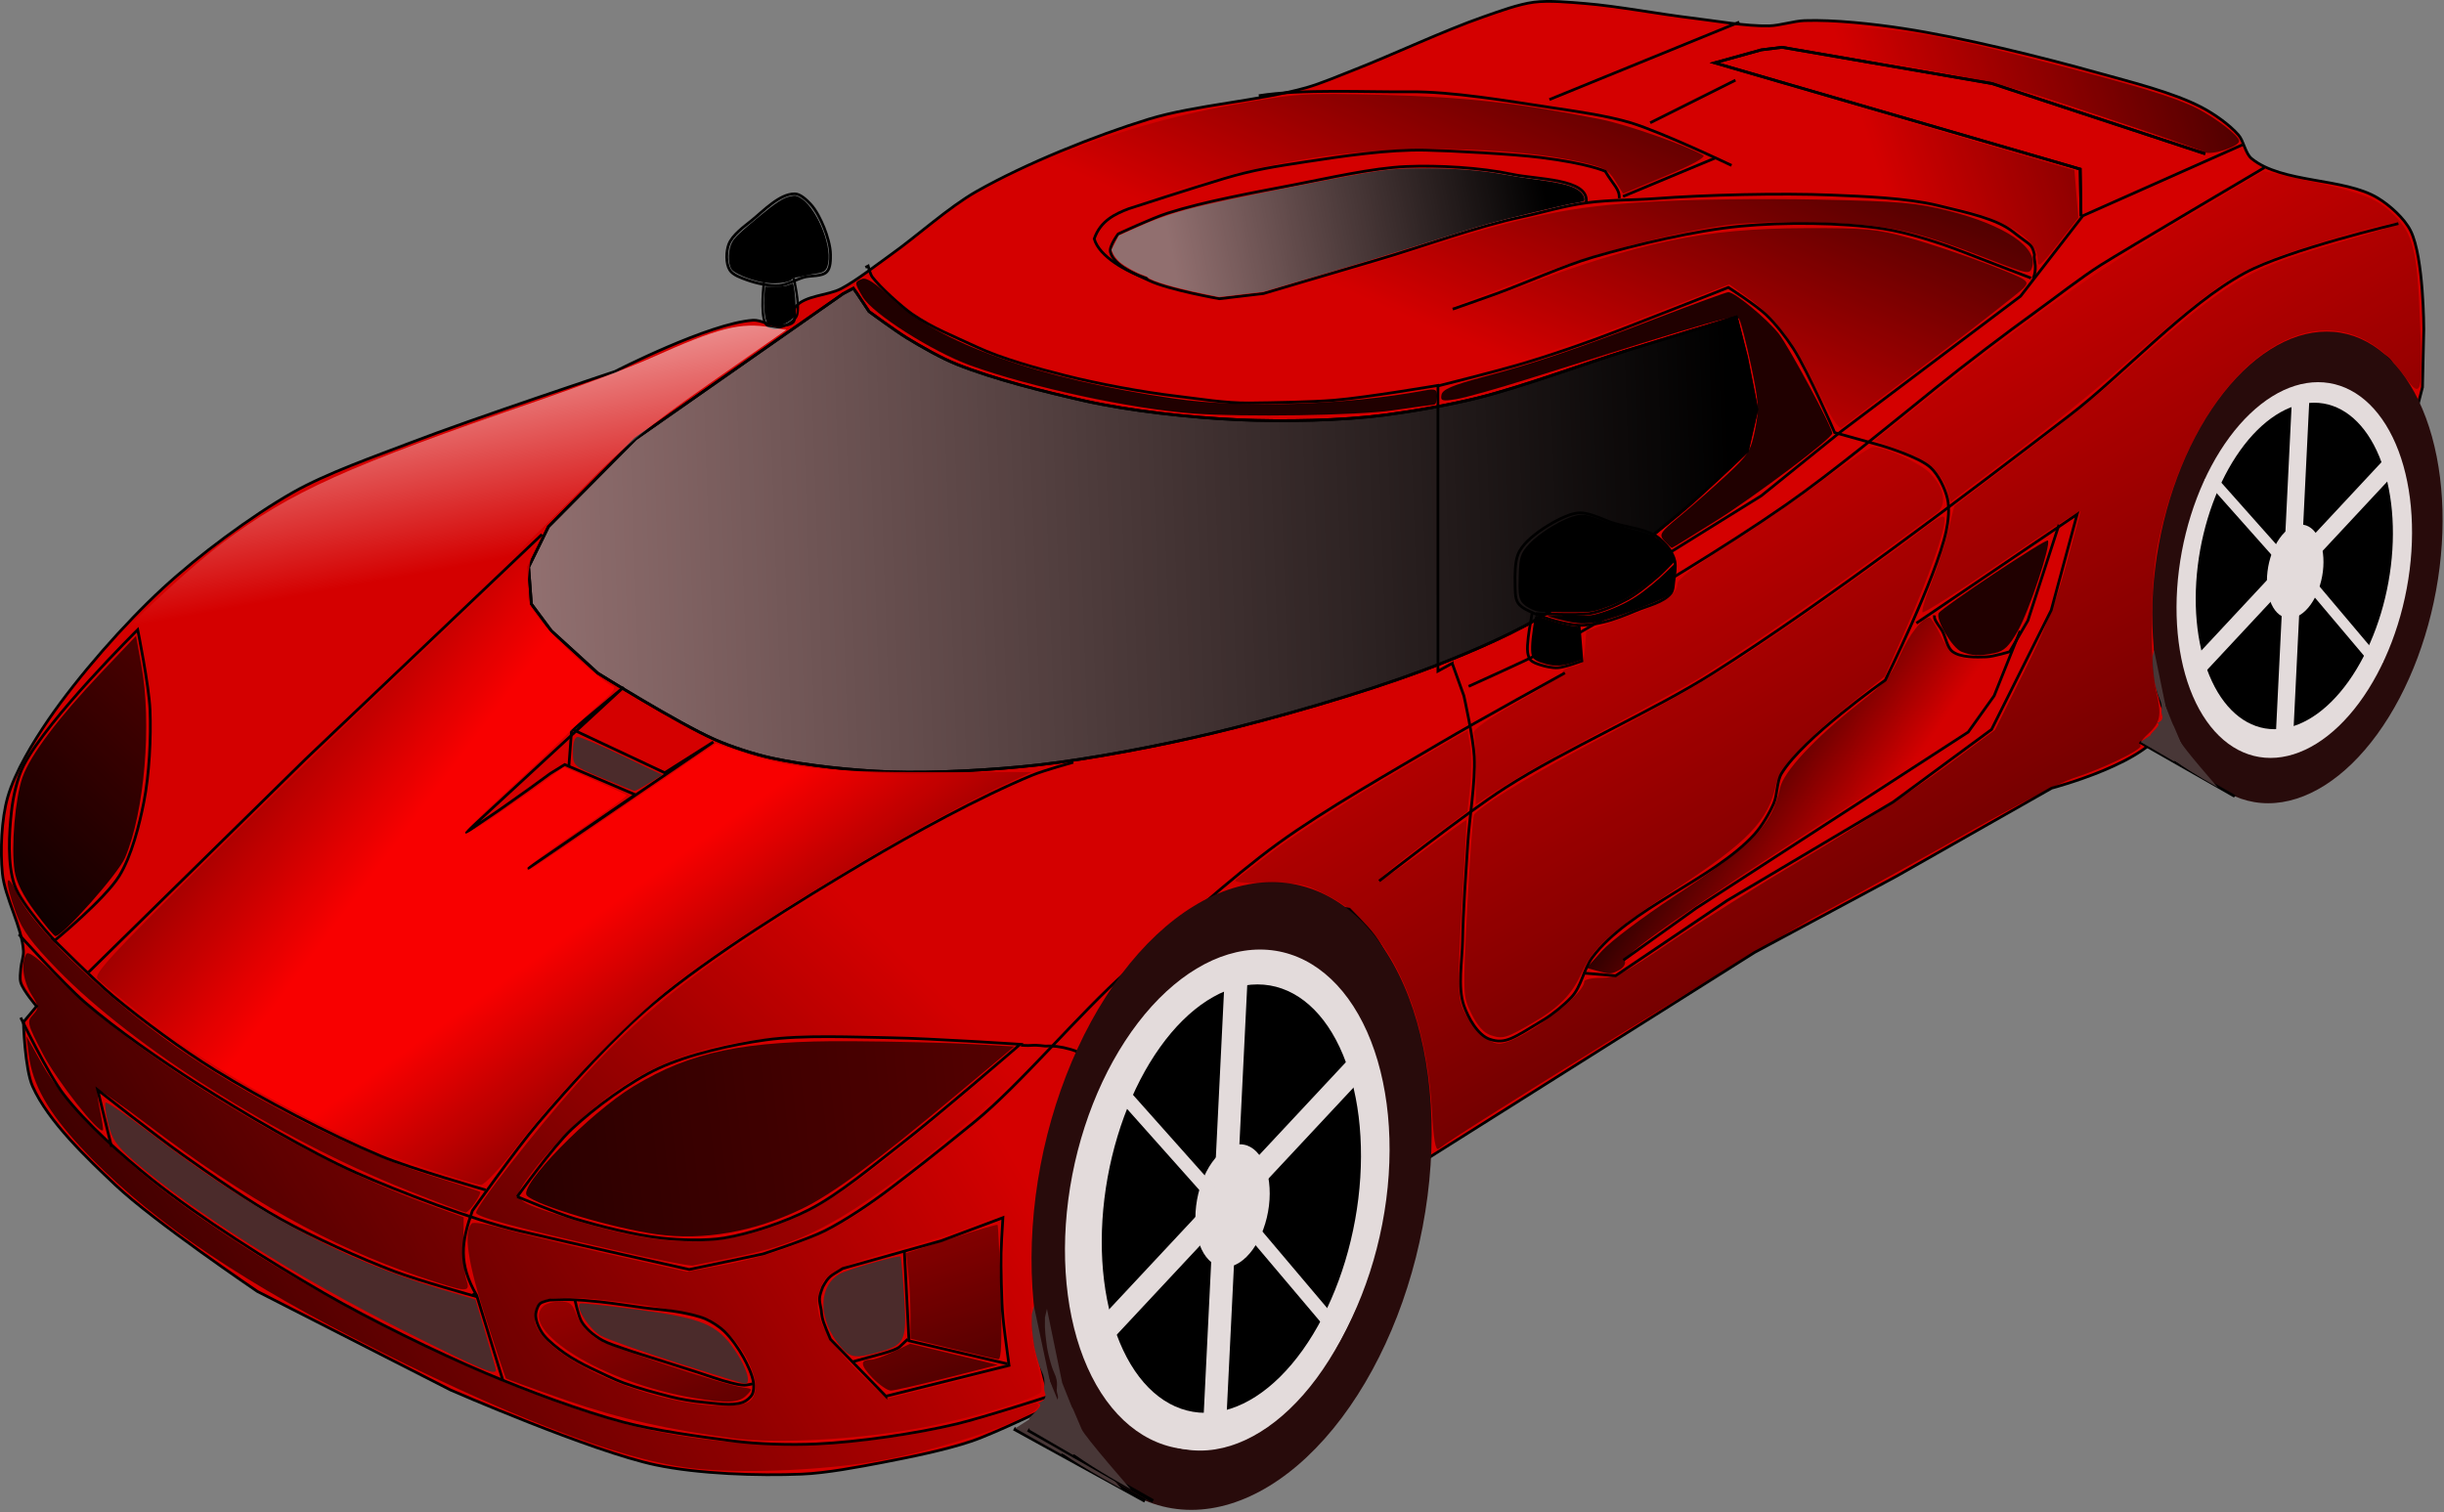 <svg width="892" height="552" viewBox="0 0 892 552" fill="none" xmlns="http://www.w3.org/2000/svg">
<rect x="0" y="0" width="892" height="552" fill="#808080" stroke="none"/>
<g clip-path="url(#clip0_745_2083)">
<path fill-rule="evenodd" clip-rule="evenodd" d="M383.74 513.2C383.74 513.2 363.571 523.083 354.473 526.154C345.079 529.325 332.065 531.965 322.328 533.831C313.472 535.527 301.592 537.783 292.582 538.148C276.587 538.798 254.994 538.075 239.326 534.79C215.929 529.885 164.48 507.443 164.48 507.443L93.952 471.46C93.952 471.46 56.249 445.954 42.136 432.598C31.896 422.908 17.662 409.486 11.91 396.615C9.003 390.111 8.552 373.106 8.552 373.106L13.349 367.349C13.349 367.349 8.494 361.693 7.592 358.713C7.133 357.197 7.471 355.014 7.592 353.435C7.736 351.547 8.658 349.088 8.552 347.198C8.058 338.413 1.736 327.648 0.875 318.891C0.056 310.563 0.511 299.114 2.794 291.064C5.411 281.835 12.252 270.675 17.667 262.757C28.438 247.01 45.385 227.715 59.408 214.779C72.421 202.775 91.519 188.513 106.906 179.755C119.127 172.799 136.963 166.574 150.086 161.523C172.134 153.038 224.452 135.615 224.452 135.615C224.452 135.615 258.745 118.007 274.829 116.904C277.477 116.722 280.811 118.799 283.465 118.823C285.308 118.84 288.211 118.933 289.485 117.601C290.659 116.374 289.303 113.336 290.362 112.009C293.709 107.816 302.24 107.912 306.974 105.389C312.823 102.272 319.804 96.755 325.206 92.915C334.685 86.176 346.28 75.632 356.392 69.886C374.171 59.782 399.691 49.492 419.243 43.498C436.084 38.336 459.871 36.792 476.817 31.983C481.987 30.516 488.604 27.701 493.609 25.746C508.099 20.086 526.898 11.196 541.587 6.075C546.964 4.201 554.171 1.525 559.819 0.797C565.388 0.08 572.933 0.827 578.53 1.277C590.258 2.221 605.708 5.168 617.392 6.555C625.869 7.561 637.165 9.629 645.699 9.433C649.627 9.344 654.727 7.646 658.653 7.514C669.476 7.15 683.932 8.752 694.636 10.393C716.38 13.726 744.941 20.773 766.123 26.705C777.519 29.896 793.063 33.687 803.546 39.179C808.008 41.517 813.669 45.458 816.98 49.254C818.928 51.488 819.479 56.019 821.778 57.89C833.005 67.03 855.451 64.789 867.837 72.283C872.191 74.918 877.577 79.715 879.831 84.277C884.656 94.041 884.629 120.26 884.629 120.26L884.149 141.37L880.311 156.243C880.311 156.243 876.568 138.706 872.634 132.254C870.621 128.952 864.021 127.494 860.336 126.32C853.798 124.237 845.944 125.481 839.908 128.744C832.651 132.667 824.165 142.807 818.284 149.908C812.403 157.009 807.215 164.487 802.106 174.474C796.997 184.461 792.109 203.06 789.632 213.336C787.155 223.612 787.348 226.829 786.779 235.708C786.512 239.876 786.754 250.102 788.143 254.041C788.621 255.399 788.702 257.169 789.43 258.41C790.148 259.632 790.56 263.328 790.112 264.672C785.629 278.12 748.851 287.701 748.851 287.701L692.237 319.846L640.421 347.673L504.161 433.554C512.334 412.647 510.956 414.216 512.387 398.928C514.38 382.024 512.297 375.167 511.591 362.313C503.717 343.16 502.939 342.637 492.482 331.923C484.486 330.644 482.108 329.365 470.74 329.771C452.881 335.126 451.877 335.987 437.951 345.275C427.802 353.976 416.639 365.692 405.257 379.806C398.25 388.495 392.173 402.712 385.422 419.312C381.115 429.903 379.236 444.2 378.459 455.624C377.637 467.709 377.835 480.045 378.939 492.087C379.594 499.236 382.137 506.161 383.737 513.197L383.74 513.2Z" fill="#D40000" stroke="black"/>
<path d="M7.557 371.48C7.557 371.48 17.39 391.924 23.289 399.574C31.442 410.147 44.898 422.126 55.316 430.477C72.971 444.629 98.63 460.776 118.246 472.056C135.368 481.901 159.057 493.569 177.243 501.273C192.068 507.554 212.234 515.181 227.811 519.253C239.393 522.281 255.27 524.46 267.142 525.995C276.707 527.233 288.41 527.555 298.045 527.119C313.272 526.431 334.351 523.359 349.175 519.815C359.445 517.36 382.887 509.701 382.887 509.701" stroke="black"/>
<path d="M40.707 418.67L35.65 397.881C35.65 397.881 57.035 414.736 66.553 421.48C77.081 428.94 91.225 438.828 102.513 445.079C114.522 451.729 131.267 459.288 144.092 464.183C152.66 467.453 173.309 473.173 173.309 473.173L172.748 472.049" stroke="black"/>
<path d="M323.33 509.7L303.103 488.911C300.589 482.969 300.061 481.993 299.732 478.235C298.926 474.234 298.716 474.007 300.294 469.807C302.53 465.772 302.978 465.908 307.598 463.064L343.558 452.95L366.033 444.522C365.25 457.74 365.262 457.649 365.472 468.682C365.812 479.999 365.755 479.794 368.281 498.461L323.331 509.698L323.33 509.7Z" stroke="black"/>
<path d="M367.72 497.9L331.76 489.472L330.074 456.883V456.321" stroke="black"/>
<path d="M331.3 488.87L328.457 491.549C326.605 493.346 318.688 494.926 311.039 497.168" stroke="black"/>
<path d="M183.54 503.94L174.005 472.95C167.175 461.215 168.396 453.428 172.416 441.96C172.416 441.96 188.528 419.252 196.254 410.176C208.056 396.311 224.409 378.163 238.368 366.473C259.708 348.602 291.496 329.009 315.445 314.824C333.242 304.283 357.518 290.951 376.63 283.04C381.018 281.223 391.728 278.272 391.728 278.272" stroke="black"/>
<path d="M188.79 436.85C188.79 436.85 201.718 418.698 208.655 412.217C217.16 404.271 229.884 394.873 240.439 389.968C251.398 384.875 267.405 381.304 279.375 379.638C293.071 377.732 311.636 378.611 325.462 378.843C339.543 379.08 372.344 381.227 372.344 381.227C372.344 381.227 342.16 407.321 328.641 417.779C318.909 425.307 306.232 436.034 295.267 441.617C286.534 446.064 273.951 450.377 264.277 451.947C257.453 453.055 248.104 452.711 241.233 451.947C231.519 450.868 218.802 447.63 209.449 444.796C203.094 442.87 188.789 436.85 188.789 436.85L188.79 436.85Z" stroke="black"/>
<path d="M372.63 381.56C377.537 381.945 375.701 381.207 381.45 381.873C386.467 381.509 394.854 383.392 399.59 387.804" stroke="black"/>
<path d="M19.917 343.38C19.917 343.38 38.252 328.298 43.516 319.781C48 312.526 50.86 301.18 52.506 292.811C54.462 282.865 55.19 269.225 54.754 259.099C54.372 250.239 50.258 229.882 50.258 229.882C50.258 229.882 17.628 262.135 8.68 279.327C6.263 283.969 4.756 290.981 4.185 296.183C3.3 304.233 2.657 315.501 5.308 323.153C7.759 330.226 19.917 343.38 19.917 343.38Z" stroke="black"/>
<path d="M18.794 342.26C18.794 342.26 34.122 357.661 41.269 363.611C51.841 372.413 66.651 383.349 78.353 390.581C95.797 401.362 120.113 414.143 139.035 422.046C150.152 426.689 177.242 434.407 177.242 434.407" stroke="black"/>
<path fill-rule="evenodd" clip-rule="evenodd" d="M307.69 107.24L231.94 160.24L200.19 192.24L192.94 206.99L193.94 220.49L201.19 230.24L218.19 245.74C218.19 245.74 247.448 264.042 260.94 269.99C266.93 272.631 275.295 275.343 281.69 276.74C294.378 279.512 311.711 281.287 324.69 281.74C340.972 282.308 362.752 281.076 378.94 279.24C398.103 277.066 423.432 272.22 442.19 267.74C465.478 262.178 496.249 253.337 518.69 244.99C531.873 240.087 549.314 232.867 561.44 225.74C578.122 215.935 598.282 199.576 613.19 187.24C620.879 180.878 637.69 164.74 637.69 164.74L641.19 149.49L637.44 130.49L633.69 115.74C633.69 115.74 605.67 124.251 593.69 127.99C577.388 133.078 556.006 141.09 539.44 145.24C529.452 147.742 515.899 150.145 505.69 151.49C489.653 153.603 468.1 153.949 451.94 153.24C434.769 152.487 412.203 150.038 395.44 146.24C381.364 143.051 362.581 138.375 349.19 132.99C343.525 130.712 336.405 126.666 331.19 123.49C326.819 120.828 317.19 113.74 317.19 113.74L312.69 106.99L311.44 105.24L307.69 107.24Z" fill="#916F6F" stroke="black"/>
<path d="M32.345 354.89L111.541 277.108L197.808 195.084" stroke="black"/>
<path d="M6.89 341.11C6.89 341.11 23.104 359.086 30.932 365.859C42.419 375.799 59.147 387.373 71.944 395.557C88.747 406.303 112.509 420.324 129.927 428.084C145.631 435.08 172.593 445.343 189.324 449.297C209.083 453.966 251.549 463.439 251.549 463.439L278.419 457.782C278.419 457.782 294.571 452.558 301.047 449.297C308.719 445.433 318.268 438.964 325.089 433.741C334.152 426.8 338.862 423.249 355.495 409.699C372.469 395.872 393.602 370.27 411.356 354.545C427.582 340.174 448.974 320.615 466.51 307.876C483.465 295.558 507.861 281.761 525.907 271.106C539.32 263.186 571.162 245.65 571.162 245.65" stroke="black"/>
<path d="M195.55 479.61C195.429 480.618 195.731 481.993 196.052 482.956C196.52 484.362 197.468 486.148 198.394 487.306C200.305 489.695 203.594 492.229 206.09 493.998C208.822 495.934 212.759 498.101 215.793 499.519C219.045 501.038 224.336 503.665 227.712 504.884C233.012 506.798 239.279 508.488 244.736 509.891C248.236 510.791 253.013 511.597 256.614 511.899C260.965 512.264 267.071 513.405 271.169 511.899C272.406 511.444 273.892 510.215 274.515 509.055C275.113 507.941 275.178 506.126 275.017 504.872C274.633 501.877 272.797 498.147 271.336 495.504C269.618 492.393 266.881 488.42 264.31 485.967C262.608 484.344 259.926 482.592 257.785 481.618C255.181 480.432 251.39 479.663 248.583 479.108C244.614 478.323 239.212 477.958 235.2 477.435C230.378 476.807 223.975 475.768 219.139 475.26C215.785 474.908 211.3 474.51 207.93 474.424C205.772 474.368 200.736 474.591 200.736 474.591C200.736 474.591 197.902 475.115 197.055 475.929C196.195 476.756 195.692 478.426 195.55 479.61Z" stroke="black"/>
<path d="M209.8 474.39C209.8 474.39 210.989 480.079 212.142 482.253C212.81 483.514 214.112 484.958 215.153 485.934C216.414 487.114 218.318 488.459 219.838 489.28C222.159 490.533 225.55 491.575 228.036 492.458C231.565 493.713 236.347 495.162 239.913 496.306C244.176 497.674 249.867 499.472 254.135 500.823C257.948 502.031 262.962 503.894 266.85 504.839C268.285 505.187 270.224 505.671 271.701 505.675C272.617 505.678 274.713 505.173 274.713 505.173" stroke="black"/>
<path d="M530.02 242.16L534.279 253.99C534.279 253.99 537.746 269.47 538.064 276.23C538.513 285.757 536.307 298.416 535.698 307.934C535.018 318.574 533.983 332.763 533.806 343.424C533.687 350.522 531.926 360.386 534.279 367.084C535.822 371.477 539.328 377.906 543.743 379.387C549.463 381.306 552.361 378.945 563.381 372.289C566.7 370.284 570.895 366.829 573.555 364.008C577.191 360.152 577.968 353.832 581.126 349.575C594.406 331.675 625.251 321.084 640.276 304.621C642.984 301.653 645.784 296.954 647.374 293.264C648.709 290.165 648.459 285.263 650.213 282.38C658.154 269.327 688.069 248.31 688.069 248.31C688.069 248.31 706.564 211.126 710.309 193.892C711.063 190.421 711.586 185.522 710.782 182.062C709.906 178.288 707.472 173.339 704.631 170.705C700.297 166.688 686.649 162.661 686.649 162.661L669.614 157.929C669.614 157.929 660.008 135.839 654.472 127.171C651.917 123.172 647.976 118.133 644.534 114.868C640.847 111.369 630.811 104.93 630.811 104.93C630.811 104.93 603.007 115.913 591.062 120.546C579.583 124.998 565.501 129.884 553.679 133.322C545.473 135.71 524.814 140.894 524.814 140.894V244.994L530.02 242.154L530.02 242.16Z" stroke="black"/>
<path d="M536.01 250.57C536.01 250.57 555.315 241.876 563.447 237.855C567.311 235.944 572.42 233.303 576.162 231.163C599.327 217.914 629.888 199.577 651.782 184.319C668.915 172.379 690.39 154.585 706.657 141.49C717.429 132.818 731.91 121.804 743.129 113.718C750.224 108.604 759.49 101.322 766.886 96.653C774.75 91.689 826.445 61.185 826.445 61.185" stroke="black"/>
<path d="M578.29 355.26L589.647 356.206L630.342 328.761L690.911 292.798L726.874 266.299L748.641 222.765L758.105 187.748L699.429 227.497" stroke="black"/>
<path d="M751.48 191.53L740.123 226.547L733.499 237.904C733.499 237.904 727.597 239.71 724.981 239.797C721.249 239.92 715.696 240.104 712.678 237.904C710.626 236.408 710.114 232.559 708.892 230.333C708.096 228.882 706.495 227.196 706.053 225.601C705.977 225.327 706.053 224.654 706.053 224.654" stroke="black"/>
<path d="M737.29 230.33L727.826 253.99L718.362 267.24L618.99 331.595L592.491 350.523" stroke="black"/>
<path d="M741.25 101.49C741.25 101.49 726.694 95.96 716.644 92.026C708.11 88.685 696.367 84.881 687.306 83.508C671.864 81.169 650.802 81.086 635.254 82.562C618.79 84.125 597.182 89.275 581.31 93.919C570.53 97.073 556.842 103.312 546.293 107.169C541.486 108.927 530.204 112.847 530.204 112.847" stroke="black"/>
<path d="M578.94 73.688C579.887 65.17 560.831 65.542 551.962 63.631C540.552 61.172 524.82 60.276 513.16 60.792C500.803 61.338 484.609 65.067 472.465 67.417C458.466 70.125 439.672 73.482 426.092 77.827C420.518 79.61 408.11 85.398 408.11 85.398C408.11 85.398 404.702 89.937 405.271 92.023C406.662 97.117 414.696 100.168 419.467 102.433C426.621 105.829 445.02 109.057 445.02 109.057L461.109 107.165C461.109 107.165 490.246 98.51 502.75 94.862C519.485 89.978 538.704 82.735 555.759 79.127C562.909 77.614 570.625 75.174 579.082 74.035C587.539 72.895 596.738 73.056 604.025 72.502C622.429 71.102 649.928 70.447 668.369 71.202C680.055 71.681 695.848 72.257 707.171 74.987C718.494 77.718 728.735 79.921 734.649 84.587C740.563 89.253 741.338 88.976 742.158 91.576C742.978 94.177 742.059 92.155 742.688 95.726C743.317 99.297 741.915 102.396 741.679 101.924" stroke="black"/>
<path d="M418.92 101.75C410.911 99.239 401.078 93.469 399.37 87.176C401.646 80.529 407.156 78.04 411.875 76.225C411.875 76.225 435.953 68.396 446.674 65.207C457.695 61.929 465.214 60.816 476.578 59.069C490.014 57.005 506.682 54.529 520.272 54.825C530.284 55.042 552.394 56.256 562.331 57.501C579.853 59.697 585.868 62.53 585.868 62.53C588.991 67.704 591.168 69.092 590.978 72.372" stroke="black"/>
<path d="M804.86 56.153L727.048 30.508L650.39 17.258L642.819 18.204L625.784 22.936L759.224 61.738L759.526 78.939" stroke="black"/>
<path d="M580.36 219.79L642.822 180.988L672.16 157.328L737.461 108.115L760.175 78.777L818.425 52.86" stroke="black"/>
<path d="M631.97 60.384C631.97 60.384 606.663 48.301 595.2 44.828C586.52 42.198 574.47 40.522 565.502 39.171C550.306 36.883 529.957 33.359 514.59 33.514C498.33 33.678 475.501 32.413 459.436 34.929" stroke="black"/>
<path d="M626.31 57.556L592.369 71.698" stroke="black"/>
<path d="M634.8 8.058L565.504 36.342" stroke="black"/>
<path d="M633.39 29.272L602.277 44.828" stroke="black"/>
<path d="M525.36 140.61C525.36 140.61 498.569 145.166 486.86 146.11C478.466 146.786 464.281 147.027 455.86 147.11C447.149 147.195 438.012 145.63 429.36 144.61C417.088 143.163 400.839 140.141 388.86 137.11C378.927 134.597 365.635 130.965 356.36 126.61C347.998 122.684 340.461 119.86 332.86 114.61C329.158 112.052 321.058 104.711 318.36 101.11C317.592 100.084 316.86 97.11 316.86 97.11L315.86 97.61" stroke="black"/>
<path d="M439.39 107.3C428.658 105.09 420.302 102.632 418.922 101.28C418.681 101.043 417.885 100.658 417.154 100.424C414.739 99.651 410.346 97.189 408.63 95.646C407.701 94.811 406.647 93.476 406.288 92.68L405.636 91.234L406.966 88.613L408.296 85.992L412.768 83.972C427.634 77.258 433.384 75.716 471.157 68.311C505.21 61.636 506.556 61.45 520.654 61.461C531.713 61.47 540.869 62.219 549.718 63.838C552.303 64.311 556.328 64.947 558.661 65.252C568.488 66.535 572.502 67.421 575.249 68.912C577.063 69.897 578.28 71.436 578.283 72.745C578.284 73.568 578.274 73.571 574.041 74.289C570.563 74.878 548.727 80.106 543.105 81.695C538.149 83.097 530.467 85.469 513.572 90.816C508.608 92.388 494.767 96.564 482.816 100.097L461.086 106.52L453.006 107.48L444.925 108.439L439.39 107.3Z" fill="#916F6F"/>
<path d="M890.397 207.138C887.563 229.972 879.379 251.87 867.644 268.016C855.909 284.162 841.584 293.232 827.822 293.232C814.059 293.232 801.986 284.162 794.258 268.016C786.53 251.87 783.78 229.972 786.613 207.138C789.447 184.305 797.631 162.407 809.366 146.261C821.102 130.115 835.426 121.045 849.189 121.045C862.951 121.045 875.024 130.115 882.752 146.261C890.48 162.407 893.23 184.305 890.397 207.138Z" fill="#280B0B"/>
<path d="M815.62 290.73L780.883 270.931" stroke="black"/>
<path d="M793.38 277.9L781.25 270.841L784.922 268.395C784.611 267.712 789.582 264.278 787.214 263.978C786.8 263.926 789.999 263.573 789.07 260.922C788.466 259.195 789.714 258.256 788.094 254.842C787.277 253.121 786.381 249.207 786.224 248.137C785.289 241.745 785.703 241.208 785.618 239.652L786.171 237.265L790.408 257.859C795.727 271.284 790.671 258.445 795.795 270.731C796.686 272.869 809.583 287.621 809.424 287.452C809.315 287.336 800.065 282.279 793.734 277.724L793.38 277.9Z" fill="#483737"/>
<path d="M879.457 208.1C877.158 226.291 870.518 243.737 860.998 256.6C851.477 269.463 839.856 276.69 828.69 276.69C817.525 276.69 807.73 269.463 801.461 256.6C795.191 243.737 792.96 226.291 795.259 208.1C797.558 189.909 804.198 172.463 813.719 159.6C823.239 146.737 834.86 139.51 846.026 139.51C857.191 139.51 866.986 146.737 873.256 159.6C879.525 172.463 881.756 189.909 879.457 208.1Z" fill="#E3DBDB"/>
<path d="M872.612 206.607C870.688 222.411 865.129 237.569 857.159 248.744C849.188 259.919 839.459 266.198 830.112 266.198C820.765 266.198 812.565 259.919 807.316 248.744C802.067 237.569 800.199 222.411 802.124 206.607C804.048 190.803 809.607 175.645 817.577 164.47C825.548 153.295 835.277 147.016 844.624 147.016C853.971 147.016 862.172 153.295 867.42 164.47C872.669 175.645 874.537 190.803 872.612 206.607Z" fill="black"/>
<path d="M847.802 208.582C847.25 213.114 845.656 217.461 843.37 220.666C841.084 223.871 838.294 225.672 835.614 225.672C832.933 225.672 830.581 223.871 829.076 220.666C827.571 217.461 827.035 213.114 827.587 208.582C828.139 204.049 829.733 199.702 832.019 196.497C834.305 193.292 837.095 191.491 839.776 191.491C842.456 191.491 844.808 193.292 846.313 196.497C847.819 199.702 848.354 204.049 847.802 208.582Z" fill="#E3DBDB"/>
<path d="M521.024 436.611C517.119 467 505.838 496.143 489.665 517.631C473.491 539.119 453.748 551.19 434.78 551.19C415.812 551.19 399.172 539.119 388.521 517.631C377.87 496.143 374.08 467 377.985 436.611C381.89 406.223 393.17 377.079 409.344 355.592C425.518 334.104 445.26 322.032 464.228 322.032C483.197 322.032 499.836 334.104 510.488 355.592C521.139 377.079 524.929 406.223 521.024 436.611Z" fill="#280B0B"/>
<path d="M417.93 547.9L370.056 521.549" stroke="black" stroke-width="1.354"/>
<path d="M387.28 530.82L370.562 521.424L375.623 518.169C375.195 517.26 382.046 512.691 378.782 512.291C378.212 512.222 382.62 511.752 381.34 508.223C380.507 505.926 382.227 504.675 379.995 500.132C378.869 497.841 377.634 492.632 377.418 491.208C376.129 482.7 376.699 481.985 376.582 479.915L377.345 476.739L383.184 504.148C390.515 522.015 383.547 504.927 390.608 521.279C391.836 524.124 409.61 543.759 409.391 543.533C409.24 543.377 396.493 536.647 387.767 530.585L387.28 530.82Z" fill="#483737"/>
<path d="M505.945 437.924C502.777 462.134 493.625 485.353 480.504 502.473C467.382 519.592 451.365 529.21 435.977 529.21C420.588 529.21 407.089 519.592 398.448 502.473C389.807 485.353 386.732 462.134 389.9 437.924C393.068 413.713 402.22 390.494 415.341 373.375C428.463 356.255 444.48 346.638 459.868 346.638C475.257 346.638 488.756 356.255 497.397 373.375C506.038 390.494 509.113 413.713 505.945 437.924Z" fill="#E3DBDB"/>
<path d="M496.488 435.945C493.836 456.98 486.175 477.153 475.19 492.026C464.205 506.9 450.797 515.256 437.914 515.256C425.031 515.256 413.73 506.9 406.496 492.026C399.262 477.153 396.688 456.98 399.34 435.945C401.993 414.911 409.654 394.738 420.639 379.864C431.624 364.991 445.032 356.635 457.915 356.635C470.797 356.635 482.099 364.991 489.333 379.864C496.567 394.738 499.141 414.911 496.488 435.945Z" fill="#AC9393"/>
<path d="M462.024 437.28C461.263 443.312 459.066 449.098 455.915 453.363C452.765 457.629 448.92 460.025 445.225 460.025C441.53 460.025 438.289 457.629 436.214 453.363C434.14 449.098 433.402 443.312 434.162 437.28C434.923 431.247 437.12 425.462 440.27 421.196C443.421 416.93 447.266 414.534 450.961 414.534C454.656 414.534 457.897 416.93 459.972 421.196C462.046 425.462 462.784 431.247 462.024 437.28Z" fill="#E3DBDB"/>
<path d="M833.139 217.009H839.503L836.674 274.639H830.31L833.139 217.009Z" fill="#E3DBDB"/>
<path d="M838.013 200.401L842.875 204.507L803.535 246.715L798.672 242.609L838.013 200.401Z" fill="#E3DBDB"/>
<path d="M871.954 165.753L876.817 169.859L837.476 212.067L832.614 207.961L871.954 165.753Z" fill="#E3DBDB"/>
<path d="M836.678 142.059H843.042L840.213 199.689H833.849L836.678 142.059Z" fill="#E3DBDB"/>
<path d="M835.268 206.761H840.38L869.916 241.763H864.804L835.268 206.761Z" fill="#E3DBDB"/>
<path d="M804.508 174.94H809.62L839.157 208.174H834.045L804.508 174.94Z" fill="#E3DBDB"/>
<path d="M420.83 547.96L375.16 521.978" stroke="black" stroke-width="1.313"/>
<path d="M391.59 531.12L375.642 521.856L380.47 518.646C380.061 517.75 386.597 513.244 383.483 512.851C382.939 512.782 387.144 512.319 385.923 508.84C385.129 506.574 386.769 505.341 384.64 500.862C383.566 498.602 382.387 493.466 382.181 492.062C380.952 483.674 381.496 482.969 381.384 480.927L382.112 477.796L387.682 504.822C394.675 522.439 388.028 505.59 394.764 521.713C395.936 524.518 412.891 543.878 412.683 543.655C412.54 543.501 400.379 536.865 392.055 530.888L391.59 531.12Z" fill="#483737"/>
<path d="M504.763 439.539C501.741 463.412 493.011 486.306 480.494 503.186C467.977 520.067 452.698 529.55 438.019 529.55C423.339 529.55 410.462 520.067 402.219 503.186C393.976 486.306 391.043 463.412 394.065 439.539C397.088 415.667 405.818 392.773 418.335 375.893C430.852 359.012 446.13 349.529 460.81 349.529C475.489 349.529 488.367 359.012 496.61 375.893C504.853 392.773 507.786 415.667 504.763 439.539Z" fill="#E3DBDB"/>
<path d="M495.759 437.568C493.229 458.308 485.92 478.198 475.441 492.863C464.962 507.528 452.171 515.767 439.882 515.767C427.592 515.767 416.812 507.528 409.911 492.863C403.01 478.198 400.555 458.308 403.085 437.568C405.615 416.828 412.924 396.938 423.403 382.273C433.882 367.608 446.673 359.369 458.962 359.369C471.251 359.369 482.032 367.608 488.933 382.273C495.834 396.938 498.289 416.828 495.759 437.568Z" fill="black"/>
<path d="M463.141 440.164C462.416 446.112 460.32 451.816 457.314 456.022C454.309 460.228 450.641 462.591 447.116 462.591C443.592 462.591 440.5 460.228 438.52 456.022C436.541 451.816 435.837 446.112 436.563 440.164C437.288 434.215 439.384 428.511 442.39 424.305C445.395 420.099 449.064 417.736 452.588 417.736C456.113 417.736 459.205 420.099 461.184 424.305C463.163 428.511 463.867 434.215 463.141 440.164Z" fill="#E3DBDB"/>
<path d="M442.453 452.632H450.82L447.102 528.257H438.735L442.453 452.632Z" fill="#E3DBDB"/>
<path d="M448.847 430.822L455.24 436.21L403.518 491.599L397.125 486.211L448.847 430.822Z" fill="#E3DBDB"/>
<path d="M493.445 385.376L499.838 390.764L448.117 446.154L441.725 440.766L493.445 385.376Z" fill="#E3DBDB"/>
<path d="M447.11 354.271H455.477L451.759 429.896H443.392L447.11 354.271Z" fill="#E3DBDB"/>
<path d="M445.243 439.176H451.964L490.797 485.108H484.076L445.243 439.176Z" fill="#E3DBDB"/>
<path d="M404.775 397.424H411.496L450.328 441.037H443.607L404.775 397.424Z" fill="#E3DBDB"/>
<path d="M560.03 223.98C564.546 225.983 571.013 227.863 575.94 228.223C578.709 228.425 582.428 227.787 585.132 227.162C588.858 226.301 593.633 224.414 597.153 222.919C601.083 221.251 607.24 219.91 609.881 216.555C610.757 215.444 610.747 213.361 610.942 211.959C611.235 209.855 611.699 206.973 611.296 204.888C611.007 203.397 610.064 201.522 609.174 200.292C607.899 198.528 605.762 196.419 603.871 195.342C599.934 193.099 593.716 192.398 589.375 191.1C585.55 189.955 580.64 187.221 576.647 187.21C574.432 187.205 571.577 188.382 569.576 189.332C565.643 191.198 560.673 194.424 557.555 197.463C556.248 198.737 554.662 200.705 554.019 202.413C552.893 205.406 552.88 209.823 552.959 213.02C553.012 215.165 552.857 218.288 554.019 220.091C555.182 221.894 558.067 223.109 560.03 223.98Z" stroke="black"/>
<path d="M576.33 228.54L577.351 241.298C577.351 241.298 571.262 243.624 568.512 243.773C566.579 243.877 563.989 243.311 562.148 242.712C561.02 242.345 559.406 241.826 558.613 240.944C558.006 240.271 557.678 239.013 557.552 238.116C557.182 235.482 558.259 229.277 558.259 229.277L559.175 223.909" stroke="black"/>
<path d="M560.52 224C560.52 224 575.776 224.685 580.179 223.975C584.554 223.27 590.089 220.817 593.968 218.672C597.68 216.618 602.076 212.966 605.281 210.187C607.095 208.614 610.938 204.53 610.938 204.53" stroke="black"/>
<path d="M561.89 223.31C559.565 223.045 556.336 221.272 555.317 219.702C554.278 218.099 554.086 216.322 554.288 210.158C554.509 203.389 554.97 201.953 557.961 198.721C562.148 194.2 570.733 189.063 575.756 188.075C578.028 187.628 579.753 187.988 585.255 190.056C587.614 190.942 592.187 192.316 595.418 193.109C599.012 193.991 602.055 194.923 603.255 195.509C605.721 196.712 609.002 199.953 610.217 202.385L611.077 204.105L608.739 206.479C604.26 211.026 597.646 216.205 593.184 218.659C590.245 220.275 584.855 222.371 582.002 223.008C579.844 223.49 578.356 223.564 571.503 223.532C567.111 223.512 562.785 223.412 561.89 223.31Z" fill="black"/>
<path d="M573.43 227.14C570.592 226.623 565.195 225.207 564.886 224.899C564.815 224.828 568.273 224.777 572.569 224.786C580.064 224.802 580.492 224.772 583.144 224.044C587.816 222.762 593.121 220.399 597.09 217.831C600.152 215.851 604.971 211.907 608.254 208.694L611.285 205.728L611.276 207.484C611.264 209.812 610.551 215.057 610.143 215.819C609.224 217.536 607.1 218.682 599.202 221.722C584.594 227.343 579.932 228.324 573.43 227.14Z" fill="black"/>
<path d="M564.259 242.441C561.25 241.64 559.829 240.861 559.231 239.686C558.589 238.424 558.697 234.624 559.527 229.252C560.187 224.977 560.262 224.726 560.838 224.868C561.174 224.951 562.807 225.499 564.467 226.088C567.676 227.225 573.284 228.601 574.758 228.613C575.246 228.617 575.796 228.718 575.981 228.837C576.269 229.024 577.451 240.667 577.205 240.896C577.16 240.938 575.793 241.393 574.166 241.908C570.16 243.177 567.551 243.317 564.259 242.441Z" fill="black"/>
<path d="M301.79 99.205C299.991 101.055 295.906 100.503 293.425 101.213C290.678 101.998 287.239 104.007 284.391 104.224C280.836 104.495 276.031 103.43 272.68 102.216C270.607 101.466 267.457 100.425 266.322 98.536C264.874 96.125 264.984 91.794 265.988 89.167C267.28 85.785 271.535 82.741 274.353 80.467C278.667 76.986 284.536 70.704 290.079 70.764C292.111 70.786 294.367 72.971 295.767 74.445C297.842 76.629 299.668 80.346 300.786 83.144C301.897 85.925 303.084 89.853 303.128 92.848C303.157 94.796 303.149 97.808 301.79 99.205Z" stroke="black"/>
<path d="M278.81 103.17C278.81 103.17 277.404 114.349 279.314 117.997C279.878 119.074 281.361 119.563 282.34 119.682C284.113 119.897 286.536 119.032 288.139 117.997C289.107 117.372 290.514 116.298 290.913 114.964C292.045 111.18 289.652 101.485 289.652 101.485L290.156 103.507" stroke="black" stroke-width="0.871"/>
<path d="M277.83 102.96C273.037 101.932 267.93 99.734 266.987 98.294C265.57 96.131 265.724 90.893 267.284 88.255C268.339 86.47 270.223 84.691 276.97 79.109C283.391 73.796 285.834 72.219 288.506 71.665C290.223 71.308 290.487 71.338 291.823 72.048C297.587 75.105 303.595 88.862 302.278 95.986C301.779 98.687 300.982 99.414 298.046 99.849C296.773 100.037 294.753 100.422 293.557 100.704C292.361 100.986 290.957 101.261 290.438 101.313C289.919 101.366 289.317 101.638 289.1 101.917C287.995 103.339 282.125 103.882 277.83 102.96Z" fill="black"/>
<path d="M281.24 118.72C280.554 118.412 279.972 117.814 279.693 117.128C279.039 115.525 278.746 111.565 279.007 107.877L279.236 104.653H282.796C285.418 104.653 286.731 104.499 287.784 104.068C288.57 103.746 289.268 103.482 289.336 103.482C289.714 103.482 290.349 108.503 290.359 111.573C290.37 115.086 290.354 115.164 289.377 116.185C287.267 118.39 283.277 119.634 281.24 118.72Z" fill="black"/>
<path d="M169.86 304.11L227.61 250.86L209.11 266.36L242.61 282.11L260.36 270.86L192.61 317.11L231.86 290.11L206.11 279.11L200.86 282.36L192.61 288.36L182.36 295.61L169.86 304.11Z" stroke="black"/>
<path d="M207.61 279.86L208.61 266.61" stroke="black"/>
<path d="M503.36 321.61C503.36 321.61 534.919 296.88 549.36 287.61C571.282 273.538 603.365 259.568 625.36 245.61C665.996 219.823 717.169 180.896 755.36 151.61C774.991 136.556 797.61 111.398 819.36 99.61C834.874 91.202 875.36 81.61 875.36 81.61" stroke="black"/>
<path fill-rule="evenodd" clip-rule="evenodd" d="M307.69 107.24L231.94 160.24L200.19 192.24L192.94 206.99L193.94 220.49L201.19 230.24L218.19 245.74C218.19 245.74 247.448 264.042 260.94 269.99C266.93 272.631 275.295 275.343 281.69 276.74C294.378 279.512 311.711 281.287 324.69 281.74C340.972 282.308 362.752 281.076 378.94 279.24C398.103 277.066 423.432 272.22 442.19 267.74C465.478 262.178 496.249 253.337 518.69 244.99C531.873 240.087 549.314 232.867 561.44 225.74C578.122 215.935 598.282 199.576 613.19 187.24C620.879 180.878 637.69 164.74 637.69 164.74L641.19 149.49L637.44 130.49L633.69 115.74C633.69 115.74 605.67 124.251 593.69 127.99C577.388 133.078 556.006 141.09 539.44 145.24C529.452 147.742 515.899 150.145 505.69 151.49C489.653 153.603 468.1 153.949 451.94 153.24C434.769 152.487 412.203 150.038 395.44 146.24C381.364 143.051 362.581 138.375 349.19 132.99C343.525 130.712 336.405 126.666 331.19 123.49C326.819 120.828 317.19 113.74 317.19 113.74L312.69 106.99L311.44 105.24L307.69 107.24Z" fill="url(#paint0_linear_745_2083)" stroke="black"/>
<path d="M439.39 107.3C428.658 105.09 420.302 102.632 418.922 101.28C418.681 101.043 417.885 100.658 417.154 100.424C414.739 99.651 410.346 97.189 408.63 95.646C407.701 94.811 406.647 93.476 406.288 92.68L405.636 91.234L406.966 88.613L408.296 85.992L412.768 83.972C427.634 77.258 433.384 75.716 471.157 68.311C505.21 61.636 506.556 61.45 520.654 61.461C531.713 61.47 540.869 62.219 549.718 63.838C552.303 64.311 556.328 64.947 558.661 65.252C568.488 66.535 572.502 67.421 575.249 68.912C577.063 69.897 578.28 71.436 578.283 72.745C578.284 73.568 578.274 73.571 574.041 74.289C570.563 74.878 548.727 80.106 543.105 81.695C538.149 83.097 530.467 85.469 513.572 90.816C508.608 92.388 494.767 96.564 482.816 100.097L461.086 106.52L453.006 107.48L444.925 108.439L439.39 107.3Z" fill="url(#paint1_linear_745_2083)"/>
<path d="M307.27 492.1C298.066 481.996 298.352 468.152 307.84 464.43C313.652 462.151 328.204 458.173 328.675 458.735C328.899 459.001 329.485 465.646 329.978 473.502C330.997 489.74 330.418 490.947 320.282 493.719C312.269 495.91 310.545 495.696 307.27 492.1Z" fill="#333333" fill-opacity="0.847"/>
<path d="M247.45 497.62C234.616 493.519 221.999 489.047 219.413 487.682C215.085 485.397 209.563 476.683 211.897 475.821C212.448 475.618 221.908 476.65 232.92 478.115C256.41 481.239 261.848 483.537 268.309 493.066C272.585 499.372 274.308 505.252 271.845 505.129C271.261 505.099 260.284 501.721 247.45 497.62Z" fill="#333333" fill-opacity="0.847"/>
<path d="M148.46 486.38C107.881 466.026 70.726 442.649 48.614 423.559C42.535 418.311 40.867 415.86 39.503 410.173C38.584 406.345 38.151 402.894 38.541 402.505C38.93 402.115 45.843 406.831 53.903 412.985C92.555 442.492 124.496 459.716 160.632 470.535L173.508 474.39L177.249 486.886C179.306 493.759 180.99 499.734 180.99 500.164C180.99 502.249 175.26 499.821 148.463 486.38L148.46 486.38Z" fill="#333333" fill-opacity="0.847"/>
<path d="M715.919 237.86C713.016 236.693 705.714 224.54 707.163 223.285C708.285 222.313 747.358 196.193 748.378 195.733C750.002 195 738.838 226.846 735.518 232.419C733.14 236.409 731.299 237.735 727.195 238.414C720.684 239.49 719.878 239.451 715.92 237.859L715.919 237.86Z" fill="url(#paint2_linear_745_2083)"/>
<path d="M220.08 284.15C209.164 279.635 209.12 279.595 209.12 274.313C209.12 271.006 209.787 269.01 210.892 269.01C211.867 269.01 219.207 272.127 227.202 275.937L241.74 282.864L236.931 285.836C234.286 287.471 231.878 288.781 231.581 288.746C231.284 288.712 226.108 286.643 220.08 284.15Z" fill="#333333" fill-opacity="0.847"/>
<path d="M715.82 237.88C712.489 236.539 706.286 225.924 707.596 223.805C708.899 221.696 746.671 196.573 747.417 197.319C748.696 198.599 740.599 222.978 736.462 230.3C733.265 235.959 731.398 237.742 727.95 238.432C722.313 239.559 719.694 239.44 715.819 237.88L715.82 237.88Z" fill="black" fill-opacity="0.847"/>
<path d="M223.97 456.28C187.096 447.808 173.765 444.2 173.765 442.692C173.765 440.353 195.29 412.799 210.048 396.246C232.581 370.973 251.469 355.74 290.193 331.612C344.452 297.804 381.849 279.472 402.163 276.724C423.646 273.818 468.752 262.516 501.628 251.8C513.554 247.913 523.661 245.082 524.088 245.509C524.515 245.936 525.983 245.687 527.351 244.955C530.08 243.494 530.249 243.823 533.646 257.234L535.499 264.547L514.199 276.927C486.867 292.813 467.385 305.679 452.656 317.57C446.203 322.78 438.248 328.693 434.978 330.711C431.708 332.729 418.85 344.875 406.405 357.704L383.778 381.028L358.628 379.468C344.796 378.61 322.047 377.908 308.075 377.908C261.067 377.908 236.353 386.056 210.346 410.13C205.543 414.576 198.495 422.332 194.683 427.367C186.316 438.418 185.898 437.873 208.207 444.953C244.424 456.445 265.78 455.976 293.269 443.083C305.159 437.506 319.74 426.708 352.889 398.93C367.165 386.967 373.963 382.152 376.577 382.152C378.593 382.152 380.243 382.642 380.243 383.242C380.243 385.844 353.844 410.038 335.384 424.354C306.171 447.008 291.927 454.27 267.106 459.164C260.494 460.467 254.131 461.741 252.964 461.995C251.797 462.248 238.751 459.677 223.973 456.282L223.97 456.28Z" fill="url(#paint3_linear_745_2083)"/>
<path d="M662.78 141.37C654.542 124.578 647.673 115.622 637.386 108.259L631.131 103.781L607.863 112.892C549.058 135.917 516.874 143.649 472.053 145.521C431.373 147.22 378.24 136.673 345.873 120.475C333.452 114.258 319.03 102.916 319.706 99.897C319.939 98.855 327.13 92.538 335.687 85.861C364.924 63.041 404.707 46.449 449.527 38.379C473.571 34.05 475.141 33.944 504.681 34.65C534.294 35.357 554.436 37.616 584.337 43.584C593.651 45.443 614.879 52.885 621.61 56.653C622.811 57.325 617.844 60.071 607.947 64.204L592.395 70.699L589.497 66.01C587.005 61.979 585.268 61.021 577.106 59.173C552.192 53.534 509.99 52.852 479.224 57.592C449.834 62.119 408.99 74.567 402.62 80.938C397.567 85.991 397.589 88.162 402.749 93.32C408.246 98.817 420.54 104.498 433.795 107.663C450.169 111.573 457.144 110.187 518.823 90.766C557.671 78.532 572.98 75.394 602.262 73.657C616.652 72.804 644.017 72.437 663.073 72.843C693.447 73.488 699.386 73.999 711.218 76.981C731.786 82.166 743.946 90.378 741.67 97.548C740.807 100.267 740.217 100.161 726.418 94.81C698.533 83.997 690.104 82.137 665.194 81.306C651.54 80.85 637.715 81.198 630.334 82.183C610.279 84.858 580.389 92.886 556.3 102.071C543.855 106.815 532.786 111.012 531.702 111.397C530.618 111.783 530.073 112.439 530.49 112.856C530.907 113.273 541.54 109.75 554.118 105.026C598.914 88.203 622.151 83.378 658.828 83.283C681.247 83.225 684.841 83.566 697.012 86.91C704.401 88.94 717.317 93.273 725.714 96.539C740.445 102.267 740.896 102.569 738.573 105.136C737.249 106.599 722.106 118.4 704.922 131.36C687.738 144.32 672.979 155.453 672.125 156.1C671.095 156.88 667.943 151.92 662.768 141.372L662.78 141.37Z" fill="url(#paint4_linear_745_2083)"/>
<path d="M435.39 150.94C412.611 149.229 376.181 141.367 354.227 133.423C340.215 128.353 318.382 114.46 314.828 108.353C311.794 103.14 311.789 102.934 314.668 101.829C316.253 101.221 319.519 103.358 325.018 108.604C342.529 125.306 378.976 138.297 428.498 145.488C453.517 149.12 491.173 147.912 519.887 142.556C523.892 141.809 524.483 142.083 524.483 144.684C524.483 146.327 524.006 147.69 523.423 147.715C522.839 147.74 515.998 148.682 508.22 149.809C495.315 151.679 453.802 152.324 435.388 150.941L435.39 150.94Z" fill="black" fill-opacity="0.847"/>
<path d="M607.5 197.48C605.373 195.13 605.75 194.532 613.291 188.283C617.727 184.608 625.299 177.942 630.118 173.472C638.109 166.059 639.028 164.599 640.573 156.859C642.068 149.364 641.896 146.625 639.096 133.382C637.353 125.137 635.398 117.534 634.751 116.489C633.561 114.563 628.682 115.948 557.408 138.444C546.349 141.935 534.671 145.212 531.457 145.726C526.32 146.547 525.672 146.351 526.108 144.109C526.484 142.18 530.12 140.613 541.024 137.683C560.868 132.351 574.713 127.677 604.198 116.356C618.095 111.02 630.066 106.655 630.799 106.655C633.132 106.655 644.689 116.164 649.161 121.763C652.764 126.273 668.732 156.007 668.732 158.205C668.732 159.965 640.893 180.929 626.6 189.933C617.817 195.466 610.438 199.993 610.202 199.993C609.966 199.993 608.751 198.862 607.5 197.48Z" fill="black" fill-opacity="0.847"/>
<path d="M582.55 354.31L579.093 353.345L584.671 347.128C587.739 343.708 599.477 334.843 610.755 327.427C640 308.197 646.708 301.352 649.649 287.739C650.953 281.701 662.29 269.498 678.067 257.145C687.954 249.404 690.054 246.965 693.438 239.289C696.882 231.478 701.52 225.577 704.291 225.48C704.789 225.463 706.552 228.333 708.209 231.858C711.783 239.463 716.083 241.59 725.66 240.493C729.355 240.07 732.377 239.959 732.377 240.247C732.377 240.535 731.102 243.745 729.544 247.381C723.013 262.616 720.671 264.581 670.263 297.14C612.88 334.203 592.213 348.603 593.052 350.938C593.397 351.899 592.472 353.331 590.996 354.12C588.043 355.701 587.573 355.712 582.55 354.31Z" fill="url(#paint5_linear_745_2083)"/>
<path d="M522.6 405.4C520.318 367.099 506.405 338.199 484.89 327.074C476.333 322.649 474.785 322.326 462.491 322.393C452.97 322.445 449.832 322.05 451.246 320.979C452.324 320.161 457.129 316.451 461.923 312.733C472.08 304.858 493.994 290.867 518.371 276.695L535.59 266.685L536.551 272.376C537.08 275.506 537.076 282.138 536.544 287.115L535.575 296.163L519.284 308.277C510.324 314.94 503.31 320.708 503.697 321.095C504.084 321.482 511.279 316.691 519.686 310.449C528.093 304.207 535.078 299.233 535.209 299.397C535.34 299.561 534.598 313.376 533.561 330.099C532.211 351.869 532.097 362.087 533.158 366.076C534.904 372.643 542.704 381.011 547.08 381.011C554.185 381.011 578.227 363.508 578.227 358.334C578.227 357.583 580.979 356.969 584.344 356.969C589.727 356.969 592.74 355.417 609.446 344.041C619.888 336.931 642.432 322.796 659.544 312.63C676.656 302.464 699.081 287.925 709.378 280.319L728.1 266.491L738.581 245.564C746.314 230.123 750.397 219.795 754.154 206.165C756.955 196.005 759.246 187.244 759.246 186.696C759.246 186.148 746.475 194.387 730.866 205.005C715.257 215.623 702.132 223.957 701.7 223.525C701.268 223.093 702.648 218.416 704.766 213.132C706.884 207.848 709.667 199.295 710.951 194.125L713.285 184.725L737.327 166.387C750.55 156.301 767.051 143.031 773.996 136.896C814.358 101.247 819.276 98.322 856.867 87.605C866.413 84.883 874.605 82.254 875.071 81.761C877.39 79.312 841.129 89.565 827.297 95.268C812.38 101.419 805.741 106.335 769.648 137.951C761.983 144.665 745.847 157.612 733.791 166.72L711.871 183.281L710.633 179.001C708.823 172.746 702.731 167.636 692.789 164.036L684.023 160.862L700.069 148.111C738.603 117.488 764.464 99.199 794.595 81.263L826.173 62.466L840.44 65.589C862.122 70.334 867.456 72.375 873.489 78.23C880.74 85.267 882.228 91.25 883.256 117.487C884.301 144.16 883.775 146.015 877.622 137.361C849.778 98.197 801.049 131.542 787.528 199.012C784.916 212.046 784.578 241.704 786.923 252.052C789.067 261.512 788.586 263.784 783.453 268.429C781.844 269.885 780.844 271.589 781.231 272.216C782.066 273.568 767.409 280.641 756.419 284.19C752.141 285.571 734.958 294.451 718.235 303.922C701.512 313.393 677.329 326.766 664.495 333.639C646.593 343.225 533.335 412.861 525.055 419.374C523.959 420.235 523.236 416.124 522.597 405.398L522.6 405.4Z" fill="url(#paint6_linear_745_2083)"/>
<path d="M544.01 377.89C541.493 377.033 539.134 374.384 537.045 370.07C533.899 363.57 533.893 363.429 535.542 331.145C536.452 313.324 537.557 298.16 537.998 297.447C539.612 294.836 555.364 285 573.979 274.98C614.082 253.395 624.699 247.277 641.154 236.274C659.175 224.224 688.13 203.658 701.612 193.332C708.087 188.373 709.74 187.625 709.726 189.662C709.692 194.368 704.025 210.436 695.938 228.752L687.925 246.899L675.852 256.526C659.517 269.553 649.521 280.343 648.223 286.353C645.33 299.743 638.003 307.344 611.08 324.886C588.378 339.678 581.475 345.826 577.433 354.854C573.797 362.977 569.139 367.734 559.129 373.547C549.655 379.049 548.439 379.398 544.01 377.89Z" fill="url(#paint7_linear_745_2083)"/>
<path d="M538.63 281.59C538.63 274.953 538.313 268.675 537.925 267.639C537.461 266.401 542.913 262.536 553.835 256.36C562.973 251.193 570.316 246.335 570.152 245.566C569.988 244.797 571.7 243.797 573.957 243.346C577.623 242.613 578.107 241.881 578.498 236.484L578.935 230.442L592.705 225.472C607.299 220.203 612.133 217.137 612.227 213.09C612.265 211.466 618.534 206.667 630.258 199.288C640.144 193.065 655.713 182.406 664.857 175.6C674.001 168.794 682.41 163.226 683.542 163.226C688.082 163.226 700.967 169.125 704.514 172.827C709.853 178.399 710.725 184.501 706.599 187.42C704.832 188.67 694.851 195.927 684.42 203.547C662.211 219.769 630.29 241.585 619.299 248.053C615.054 250.551 600.735 258.353 587.479 265.39C565.36 277.132 552.697 284.371 542.518 291.092L538.629 293.66V281.592L538.63 281.59Z" fill="url(#paint8_linear_745_2083)"/>
<path d="M543.67 35.165C536.717 34.155 519.369 33.121 505.118 32.869C490.867 32.616 480.327 31.958 481.696 31.407C483.065 30.855 497.411 24.987 513.576 18.367C549.987 3.454 554.879 1.994 568.235 2.048C578.086 2.087 625.732 8.022 627.089 9.378C627.414 9.703 613.849 15.59 596.945 22.461C580.041 29.332 565.999 35.495 565.739 36.157C565.132 37.706 559.367 37.448 543.67 35.166V35.165Z" fill="url(#paint9_linear_745_2083)"/>
<path d="M743.69 94.704C743.69 83.755 719.018 74.067 683.586 71.102C672.336 70.161 652.053 69.922 631.322 70.488C612.689 70.996 597.764 71.091 598.155 70.7C598.546 70.308 605.064 67.409 612.637 64.257C623.584 59.701 626.978 58.831 629.187 60.013C630.716 60.831 631.967 60.933 631.967 60.239C631.967 59.545 624.178 55.652 614.658 51.588C598.902 44.862 577.168 38.852 568.398 38.796C566.374 38.783 565.492 38.271 566.276 37.565C567.015 36.9 582.575 30.334 600.854 22.974L634.088 9.592L661.665 9.791C692.78 10.015 703.211 11.596 746.298 22.616C778.964 30.971 793.824 35.504 801.814 39.554C808.805 43.096 817.228 49.612 817.228 51.477C817.228 53.576 806.856 56.884 804.55 55.52C803.356 54.814 786.15 48.829 766.316 42.22C732.422 30.927 727.834 29.779 690.014 23.135C647.021 15.582 644.881 15.51 629.301 21.084C625.213 22.547 624.683 23.116 626.658 23.923C628.017 24.478 657.928 33.299 693.126 43.526L757.123 62.12L757.83 70.82L758.537 79.52L751.113 88.982C744.528 97.373 743.688 98.02 743.688 94.704L743.69 94.704ZM632.99 29.422C632.057 28.488 602.272 43.365 602.272 44.765C602.272 45.372 609.34 42.324 617.977 37.992C626.615 33.66 633.371 29.803 632.989 29.422L632.99 29.422Z" fill="url(#paint10_linear_745_2083)"/>
<path fill-rule="evenodd" clip-rule="evenodd" d="M804.86 56.153L727.048 30.508L650.39 17.258L642.819 18.204L625.784 22.936L759.224 61.738L759.526 78.939" fill="url(#paint11_linear_745_2083)"/>
<path d="M804.86 56.153L727.048 30.508L650.39 17.258L642.819 18.204L625.784 22.936L759.224 61.738L759.526 78.939" stroke="black"/>
<path d="M239.81 450.6C223.829 448.398 196.073 440.157 192.323 436.5C188.936 433.197 215.127 406.318 231.249 396.551C252.163 383.881 271.63 379.852 310.735 380.099C326.4 380.198 346.18 380.675 354.69 381.16L370.162 382.04L349.74 399.105C319.647 424.252 303.662 436.056 292.463 441.403C274.931 449.774 256.801 452.941 239.81 450.6Z" fill="url(#paint12_linear_745_2083)"/>
<path d="M12.818 332.9C8.388 326.926 5.959 322.052 5.323 317.861C4.015 309.248 5.532 291.377 8.217 283.756C11.094 275.593 21.262 262.08 37.094 245.382L49.641 232.149L51.571 242.75C55.469 264.168 52.752 296.37 45.633 313.133C43.156 318.964 22.932 341.739 20.231 341.739C19.758 341.739 16.423 337.761 12.818 332.9Z" fill="url(#paint13_linear_745_2083)"/>
<path d="M152.7 465.89C120.947 455.245 89.511 437.639 53.889 410.55C44.267 403.233 36.092 397.549 35.722 397.919C35.352 398.289 35.702 401.652 36.499 405.391C37.297 409.131 37.763 412.377 37.535 412.606C36.099 414.041 20.691 394.421 15.661 384.751C9.92 373.717 9.736 372.995 12.018 370.472C14.289 367.963 14.256 367.545 11.437 362.984C8.412 358.09 7.582 351.438 9.598 348.263C10.359 347.065 13.981 349.839 21.244 357.178C49.002 385.231 110.585 422.994 154.964 439.175L169.246 444.383L169.106 453.76C169.029 458.918 169.513 464.887 170.18 467.026C171.76 472.089 171.062 472.043 152.703 465.889L152.7 465.89Z" fill="url(#paint14_linear_745_2083)"/>
<path d="M148.32 434.36C101.474 415.701 48.657 382.353 21.05 354.001C11.455 344.148 8.254 339.782 5.847 333.263C1.615 321.802 1.897 316.9 6.251 326.251C12.491 339.653 41.752 367.21 69.266 385.595C95.526 403.143 132.168 421.26 157.654 429.297C166.988 432.24 174.87 434.835 175.17 435.063C175.975 435.675 171.199 442.641 169.996 442.61C169.431 442.596 159.677 438.883 148.321 434.36H148.32Z" fill="url(#paint15_linear_745_2083)"/>
<path d="M251.7 535.89C225.692 532.695 183.355 516.297 128.66 488.234C83.529 465.077 51.881 442.896 29.321 418.614C17.596 405.993 11.874 395.853 10.553 385.356L9.663 378.285L15.611 388.892C22.942 401.964 42.639 422.015 63.112 437.249C113.483 474.73 191.732 512.61 238.972 522.379C278.576 530.57 321.268 528.675 362.162 516.91C368.859 514.984 375.382 513.007 376.659 512.517C377.936 512.027 378.981 512.284 378.981 513.088C378.981 516.977 350.074 527.284 324.47 532.524C303.991 536.715 270.88 538.247 251.702 535.891L251.7 535.89Z" fill="url(#paint16_linear_745_2083)"/>
<path d="M267.96 525.1C244.126 522.007 226.087 517.909 206.728 511.19C194.742 507.03 184.8 503.427 184.633 503.183C184.466 502.939 181.218 493.217 177.414 481.579C170.768 461.248 169.041 449.772 172.158 446.655C172.768 446.045 177.391 446.754 182.43 448.231C187.469 449.708 204.897 453.925 221.159 457.601L250.726 464.284L264.293 461.776C281.621 458.573 299.947 451.564 312.914 443.18C328.77 432.928 358.641 408.689 371.874 395.336C383.011 384.098 388.662 380.795 390.758 384.298C391.107 384.882 388.912 392.768 385.88 401.822C382.848 410.877 379.422 424.56 378.266 432.228C375.389 451.318 375.476 485.341 378.433 497.112C379.69 502.116 380.393 507.057 379.996 508.091C379.183 510.21 354.435 517.696 337.257 521.02C314.588 525.407 284.14 527.199 267.961 525.099L267.96 525.1ZM273.003 511.882C280.511 507.864 271.255 487.984 258.903 481.596C253.533 478.819 220.84 473.819 207.786 473.777C197.442 473.745 195.129 475.117 195.129 481.288C195.129 493.824 234.966 512.618 262.751 513.191C266.885 513.277 271.499 512.688 273.004 511.882L273.003 511.882ZM346.198 504.96C358.116 501.941 368.183 499.155 368.569 498.769C368.955 498.383 368.541 491.796 367.65 484.13C366.759 476.465 366.238 464.309 366.493 457.118C366.796 448.555 366.438 444.044 365.456 444.046C364.631 444.048 359.858 445.664 354.849 447.638C349.84 449.611 337.787 453.427 328.064 456.118C307.398 461.838 302.103 464.264 299.946 468.998C295.873 477.939 299.535 486.789 312.885 500.265C318.472 505.905 323.377 510.503 323.785 510.484C324.193 510.465 334.278 507.98 346.196 504.961L346.198 504.96Z" fill="url(#paint17_linear_745_2083)"/>
<path d="M253.15 510.32C220.609 504.927 189.269 485.83 198.238 476.86C199.171 475.927 201.907 475.163 204.318 475.163C208.052 475.163 208.969 475.903 210.51 480.166C211.602 483.187 214.376 486.505 217.512 488.542C222.399 491.717 263.925 505.586 271.406 506.542C274.693 506.962 274.737 507.097 272.365 509.457C269.664 512.145 265.339 512.34 253.15 510.32Z" fill="url(#paint18_linear_745_2083)"/>
<path d="M347.51 492.36L332.307 488.699L332.295 480.16C332.288 475.464 331.931 468.44 331.501 464.551L330.72 457.48L347.226 452.097C356.304 449.136 363.897 446.909 364.098 447.147C364.299 447.386 364.795 458.558 365.199 471.976C365.734 489.761 365.497 496.324 364.323 496.196C363.437 496.1 355.871 494.374 347.51 492.36Z" fill="url(#paint19_linear_745_2083)"/>
<path d="M318.42 503C313.926 498.364 313.787 496.375 317.956 496.375C319.137 496.375 322.808 495.066 326.116 493.465L332.129 490.554L348.129 494.408L364.129 498.262L345.744 502.938C335.632 505.51 326.37 507.631 325.162 507.652C323.954 507.672 320.92 505.579 318.42 503Z" fill="url(#paint20_linear_745_2083)"/>
<path d="M26.819 348.41L22 343.438L32.765 332.5C44.346 320.733 47.917 314.877 51.547 301.702C54.722 290.178 55.946 259.197 53.805 244.554C51.296 227.394 51.59 227.62 42.909 236.195C38.738 240.314 35.325 243 35.325 242.163C35.325 239.029 66.306 209.346 81.287 198.127C106.174 179.489 126.735 170.224 196.287 146.309C211.311 141.143 229.766 134.163 237.299 130.797C262.728 119.435 270.007 117.589 281.732 119.527L287.013 120.4L259.104 139.909C235.837 156.173 228.255 162.407 213.518 177.392C203.796 187.277 170.384 219.722 139.272 249.49C108.16 279.258 71.573 314.812 57.97 328.498C44.367 342.184 32.877 353.382 32.438 353.382C31.999 353.382 29.472 351.144 26.821 348.41L26.819 348.41Z" fill="url(#paint21_linear_745_2083)"/>
<path d="M154.71 426.33C129.689 417.926 95.464 400.695 70.677 384.025C58.729 375.989 38.012 360.161 35.533 357.174C34.214 355.584 41.444 347.741 73.148 316.373C94.735 295.015 126.079 264.579 142.802 248.737C159.525 232.895 178.227 215.117 184.363 209.231C190.499 203.345 194.991 199.801 194.348 201.356C193.705 202.912 192.93 207.723 192.626 212.047C192.108 219.45 192.407 220.329 197.732 227.066C203.232 234.024 219.918 249.133 223.67 250.551C224.889 251.012 223.579 252.897 219.879 256.004C216.768 258.616 210.404 264.571 205.737 269.238C201.069 273.906 191.045 283.392 183.461 290.32C175.877 297.248 169.672 303.495 169.672 304.202C169.672 305.387 181.277 297.781 198.698 285.178L205.803 280.038L216.964 284.891C223.103 287.561 228.378 289.998 228.688 290.308C228.998 290.617 220.954 296.504 210.813 303.39C200.673 310.275 192.358 316.424 192.337 317.053C192.288 318.546 190.804 319.501 228.557 293.736L261.279 271.404L269.408 274.2C287.551 280.442 301.222 281.931 339.936 281.88L376.556 281.833L363.978 287.684C335.684 300.845 276.49 336.515 249.898 356.425C232.644 369.345 204.379 398.027 188.438 418.792C182.585 426.415 176.813 432.572 175.529 432.562C174.245 432.552 164.882 429.747 154.708 426.33L154.71 426.33Z" fill="#FF0000" fill-opacity="0.847"/>
<path d="M154.71 426.33C129.689 417.926 95.464 400.695 70.677 384.025C58.729 375.989 38.012 360.161 35.533 357.174C34.214 355.584 41.444 347.741 73.148 316.373C94.735 295.015 126.079 264.579 142.802 248.737C159.525 232.895 178.227 215.117 184.363 209.231C190.499 203.345 194.991 199.801 194.348 201.356C193.705 202.912 192.93 207.723 192.626 212.047C192.108 219.45 192.407 220.329 197.732 227.066C203.232 234.024 219.918 249.133 223.67 250.551C224.889 251.012 223.579 252.897 219.879 256.004C216.768 258.616 210.404 264.571 205.737 269.238C201.069 273.906 191.045 283.392 183.461 290.32C175.877 297.248 169.672 303.495 169.672 304.202C169.672 305.387 181.277 297.781 198.698 285.178L205.803 280.038L216.964 284.891C223.103 287.561 228.378 289.998 228.688 290.308C228.998 290.617 220.954 296.504 210.813 303.39C200.673 310.275 192.358 316.424 192.337 317.053C192.288 318.546 190.804 319.501 228.557 293.736L261.279 271.404L269.408 274.2C287.551 280.442 301.222 281.931 339.936 281.88L376.556 281.833L363.978 287.684C335.684 300.845 276.49 336.515 249.898 356.425C232.644 369.345 204.379 398.027 188.438 418.792C182.585 426.415 176.813 432.572 175.529 432.562C174.245 432.552 164.882 429.747 154.708 426.33L154.71 426.33Z" fill="url(#paint22_linear_745_2083)"/>
<path d="M154.71 426.33C129.689 417.926 95.464 400.695 70.677 384.025C58.729 375.989 38.012 360.161 35.533 357.174C34.214 355.584 41.444 347.741 73.148 316.373C94.735 295.015 126.079 264.579 142.802 248.737C159.525 232.895 178.227 215.117 184.363 209.231C190.499 203.345 194.991 199.801 194.348 201.356C193.705 202.912 192.93 207.723 192.626 212.047C192.108 219.45 192.407 220.329 197.732 227.066C203.232 234.024 219.918 249.133 223.67 250.551C224.889 251.012 223.579 252.897 219.879 256.004C216.768 258.616 210.404 264.571 205.737 269.238C201.069 273.906 191.045 283.392 183.461 290.32C175.877 297.248 169.672 303.495 169.672 304.202C169.672 305.387 181.277 297.781 198.698 285.178L205.803 280.038L216.964 284.891C223.103 287.561 228.378 289.998 228.688 290.308C228.998 290.617 220.954 296.504 210.813 303.39C200.673 310.275 192.358 316.424 192.337 317.053C192.288 318.546 190.804 319.501 228.557 293.736L261.279 271.404L269.408 274.2C287.551 280.442 301.222 281.931 339.936 281.88L376.556 281.833L363.978 287.684C335.684 300.845 276.49 336.515 249.898 356.425C232.644 369.345 204.379 398.027 188.438 418.792C182.585 426.415 176.813 432.572 175.529 432.562C174.245 432.552 164.882 429.747 154.708 426.33L154.71 426.33Z" fill="url(#paint23_linear_745_2083)"/>
</g>
<defs>
<linearGradient id="paint0_linear_745_2083" x1="629.88" y1="128.87" x2="192.44" y2="144.42" gradientUnits="userSpaceOnUse">
<stop/>
<stop offset="1" stop-opacity="0"/>
</linearGradient>
<linearGradient id="paint1_linear_745_2083" x1="563.41" y1="68.055" x2="427.65" y2="93.511" gradientUnits="userSpaceOnUse">
<stop/>
<stop offset="1" stop-opacity="0"/>
</linearGradient>
<linearGradient id="paint2_linear_745_2083" x1="-56.016" y1="423.02" x2="184.399" y2="307.06" gradientUnits="userSpaceOnUse">
<stop stop-color="#333333"/>
<stop offset="1" stop-color="#333333" stop-opacity="0"/>
</linearGradient>
<linearGradient id="paint3_linear_745_2083" x1="68.436" y1="585.66" x2="314.51" y2="333.93" gradientUnits="userSpaceOnUse">
<stop/>
<stop offset="1" stop-opacity="0"/>
</linearGradient>
<linearGradient id="paint4_linear_745_2083" x1="605.84" y1="-49.324" x2="530.82" y2="123.21" gradientUnits="userSpaceOnUse">
<stop/>
<stop offset="1" stop-opacity="0"/>
</linearGradient>
<linearGradient id="paint5_linear_745_2083" x1="629.88" y1="249.07" x2="690.69" y2="290.41" gradientUnits="userSpaceOnUse">
<stop/>
<stop offset="1" stop-opacity="0"/>
</linearGradient>
<linearGradient id="paint6_linear_745_2083" x1="874.54" y1="507.88" x2="655.33" y2="113.31" gradientUnits="userSpaceOnUse">
<stop/>
<stop offset="1" stop-opacity="0"/>
</linearGradient>
<linearGradient id="paint7_linear_745_2083" x1="874.54" y1="507.88" x2="655.33" y2="113.31" gradientUnits="userSpaceOnUse">
<stop/>
<stop offset="1" stop-opacity="0"/>
</linearGradient>
<linearGradient id="paint8_linear_745_2083" x1="874.54" y1="507.88" x2="655.33" y2="113.31" gradientUnits="userSpaceOnUse">
<stop/>
<stop offset="1" stop-opacity="0"/>
</linearGradient>
<linearGradient id="paint9_linear_745_2083" x1="874.54" y1="-32.354" x2="675.13" y2="29.872" gradientUnits="userSpaceOnUse">
<stop/>
<stop offset="1" stop-opacity="0"/>
</linearGradient>
<linearGradient id="paint10_linear_745_2083" x1="874.54" y1="-32.354" x2="675.13" y2="29.872" gradientUnits="userSpaceOnUse">
<stop/>
<stop offset="1" stop-opacity="0"/>
</linearGradient>
<linearGradient id="paint11_linear_745_2083" x1="982.02" y1="299.99" x2="979.19" y2="294.33" gradientUnits="userSpaceOnUse">
<stop stop-color="white"/>
<stop offset="1" stop-color="white" stop-opacity="0"/>
</linearGradient>
<linearGradient id="paint12_linear_745_2083" x1="30.252" y1="538.99" x2="912.72" y2="438.58" gradientUnits="userSpaceOnUse">
<stop/>
<stop offset="1" stop-opacity="0"/>
</linearGradient>
<linearGradient id="paint13_linear_745_2083" x1="257.94" y1="608.29" x2="512.5" y2="341.74" gradientUnits="userSpaceOnUse">
<stop/>
<stop offset="1" stop-opacity="0"/>
</linearGradient>
<linearGradient id="paint14_linear_745_2083" x1="-34.802" y1="560.2" x2="325.82" y2="347.99" gradientUnits="userSpaceOnUse">
<stop/>
<stop offset="1" stop-opacity="0"/>
</linearGradient>
<linearGradient id="paint15_linear_745_2083" x1="-34.802" y1="560.2" x2="325.82" y2="347.99" gradientUnits="userSpaceOnUse">
<stop/>
<stop offset="1" stop-opacity="0"/>
</linearGradient>
<linearGradient id="paint16_linear_745_2083" x1="-34.802" y1="560.2" x2="325.82" y2="347.99" gradientUnits="userSpaceOnUse">
<stop/>
<stop offset="1" stop-opacity="0"/>
</linearGradient>
<linearGradient id="paint17_linear_745_2083" x1="-34.802" y1="560.2" x2="325.82" y2="347.99" gradientUnits="userSpaceOnUse">
<stop/>
<stop offset="1" stop-opacity="0"/>
</linearGradient>
<linearGradient id="paint18_linear_745_2083" x1="414.92" y1="575.76" x2="348.1" y2="360.8" gradientUnits="userSpaceOnUse">
<stop/>
<stop offset="1" stop-opacity="0"/>
</linearGradient>
<linearGradient id="paint19_linear_745_2083" x1="414.92" y1="575.76" x2="348.1" y2="360.8" gradientUnits="userSpaceOnUse">
<stop/>
<stop offset="1" stop-opacity="0"/>
</linearGradient>
<linearGradient id="paint20_linear_745_2083" x1="414.92" y1="575.76" x2="348.1" y2="360.8" gradientUnits="userSpaceOnUse">
<stop/>
<stop offset="1" stop-opacity="0"/>
</linearGradient>
<linearGradient id="paint21_linear_745_2083" x1="238.14" y1="66.641" x2="260.77" y2="189.68" gradientUnits="userSpaceOnUse">
<stop stop-color="white"/>
<stop offset="1" stop-color="white" stop-opacity="0"/>
</linearGradient>
<linearGradient id="paint22_linear_745_2083" x1="313.09" y1="451.31" x2="225.41" y2="328.27" gradientUnits="userSpaceOnUse">
<stop/>
<stop offset="1" stop-opacity="0"/>
</linearGradient>
<linearGradient id="paint23_linear_745_2083" x1="50.051" y1="154.32" x2="184.4" y2="254.73" gradientUnits="userSpaceOnUse">
<stop/>
<stop offset="1" stop-opacity="0"/>
</linearGradient>
<clipPath id="clip0_745_2083">
<rect width="891.497" height="551.193" fill="white"/>
</clipPath>
</defs>
</svg>
